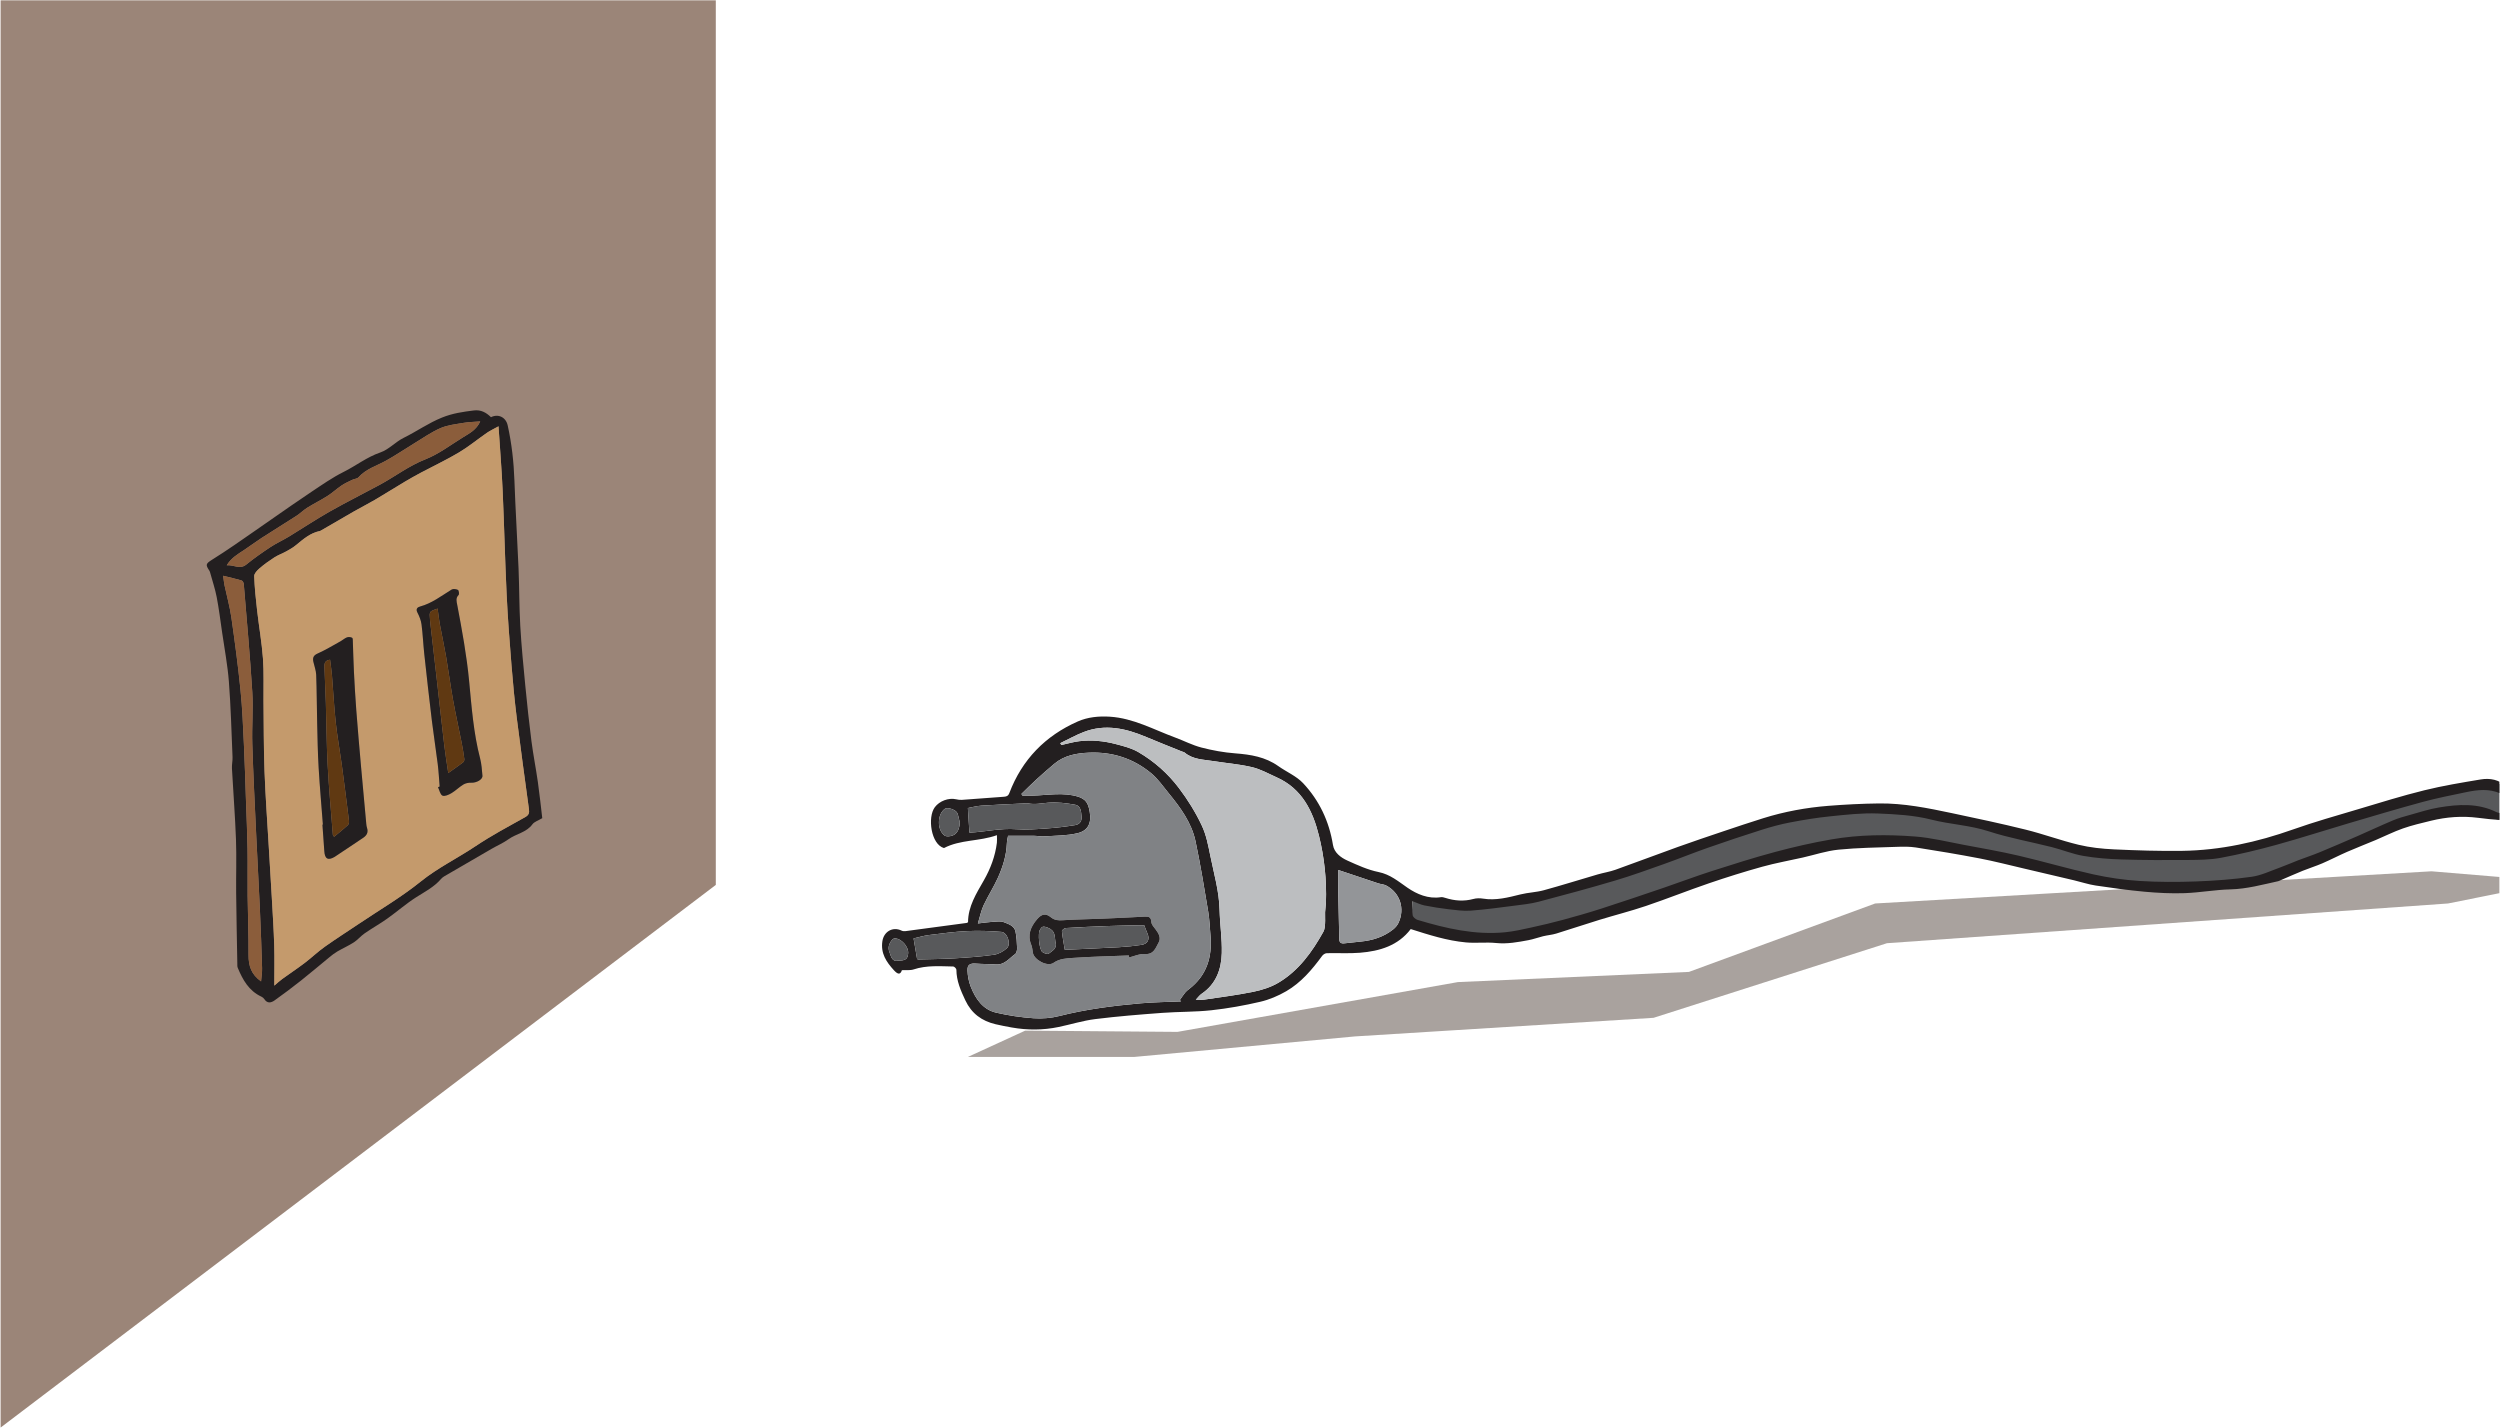 <?xml version="1.0" encoding="UTF-8" standalone="no"?>
<svg
   xmlns:dc="http://purl.org/dc/elements/1.1/"
   xmlns:cc="http://creativecommons.org/ns#"
   xmlns:rdf="http://www.w3.org/1999/02/22-rdf-syntax-ns#"
   xmlns:svg="http://www.w3.org/2000/svg"
   xmlns="http://www.w3.org/2000/svg"
   viewBox="0 0 706.811 403.604"
   height="403.604"
   width="706.811"
   xml:space="preserve"
   id="svg2"
   version="1.1"><defs
     id="defs6"><clipPath
       id="clipPath30"
       clipPathUnits="userSpaceOnUse"><path
         id="path28"
         d="M 0,302.703 H 530.108 V 0 H 0 Z" /></clipPath></defs><g
     transform="matrix(1.333,0,0,-1.333,0,403.604)"
     id="g10"><g
       transform="translate(0.131,302.702)"
       id="g12"><path
         id="path14"
         style="fill:#9b8578;fill-opacity:1;fill-rule:nonzero;stroke:none"
         d="m 0,0 v -302.702 l 151.688,115.094 V 0 Z" /></g><g
       transform="translate(513.742,133.999)"
       id="g16"><path
         id="path18"
         style="fill:#58595b;fill-opacity:1;fill-rule:nonzero;stroke:none"
         d="m 0,0 -25.583,-7.75 -16.084,-4.333 -20.916,-0.93 -12.668,2.263 -20.499,5.334 -20.833,2.916 -17.251,-1.583 -14.249,-4.5 -21.167,-7.796 -17.083,-4.704 -15.75,-2.443 -12.001,1.693 -0.417,-5.5 1.751,-0.166 10.75,-2.25 h 11.083 l 13.334,3.833 15.583,4.75 11.916,4.25 18.25,4.666 9.417,1.904 h 10.917 l 6.999,-0.737 12.668,-2.25 11,-1.917 4.666,-1.129 19.75,-3.454 18.833,1.25 9.334,2.204 15.833,6.713 12.584,4.833 10.332,1.084 5.867,-1.354 V 2.489 L 11.75,2.833 Z" /></g><g
       transform="translate(397.716,111.154)"
       id="g20"><path
         id="path22"
         style="fill:#a9a29e;fill-opacity:1;fill-rule:nonzero;stroke:none"
         d="m 0,0 -39.5,-14.512 -49,-2.16 -59.486,-10.562 -32.291,0.265 -12.159,-5.58 h 35.268 l 46.852,4.354 L -47,-24.25 2.5,-8.426 121.5,0 132.392,2.185 v 3.44 L 118,6.826 Z" /></g><g
       id="g24"><g
         clip-path="url(#clipPath30)"
         id="g26"><g
           transform="translate(190.522,99.032)"
           id="g32"><path
             id="path34"
             style="fill:#231f20;fill-opacity:1;fill-rule:nonzero;stroke:none"
             d="M 0,0 C 1.549,0.005 1.982,0.343 2.098,1.524 2.237,2.937 0.614,4.759 -0.767,4.713 -0.944,4.707 -1.165,4.584 -1.282,4.444 -1.927,3.68 -2.272,2.821 -1.881,1.826 -1.513,0.891 -1.353,-0.308 0,0 m 13.044,29.3 c -0.163,0.654 -0.274,1.326 -0.503,1.955 -0.259,0.713 -2.047,1.347 -2.601,0.982 -1.69,-1.116 -1.784,-4.456 -0.141,-5.687 0.197,-0.147 0.512,-0.204 0.768,-0.193 1.593,0.065 2.391,1.055 2.477,2.943 M 3.991,0.337 c 0.018,-0.006 0.166,-0.094 0.312,-0.09 2.592,0.071 5.187,0.094 7.775,0.25 2.741,0.165 5.488,0.361 8.203,0.75 0.973,0.14 2.01,0.715 2.749,1.388 0.947,0.861 0.111,3.355 -1.162,3.46 C 19.473,6.293 17.05,6.381 14.651,6.266 11.921,6.134 9.198,5.766 6.482,5.424 5.362,5.283 4.267,4.943 3.241,4.711 3.511,3.135 3.742,1.785 3.991,0.337 m 11.096,26.807 c 3.322,0.16 6.578,0.988 9.945,0.728 2.172,-0.169 4.382,0.019 6.566,0.171 1.976,0.137 3.949,0.384 5.903,0.702 0.889,0.144 1.465,0.764 1.372,1.793 -0.095,1.05 -0.137,2.31 -1.359,2.528 -1.895,0.338 -3.87,0.597 -5.769,0.424 -1.422,-0.129 -2.8,-0.434 -4.234,-0.136 -0.341,0.071 -0.715,-0.009 -1.073,-0.027 -2.946,-0.145 -5.893,-0.259 -8.835,-0.457 -1.005,-0.068 -1.995,-0.349 -2.844,-0.506 0.114,-1.82 0.217,-3.452 0.328,-5.22 m 78.216,-7.915 c 0,-1.518 -0.023,-3.016 0.005,-4.512 0.064,-3.381 0.162,-6.762 0.224,-10.143 0.013,-0.747 0.37,-0.984 1.053,-0.907 1.15,0.129 2.299,0.263 3.45,0.373 2.552,0.243 4.923,0.986 6.947,2.604 0.449,0.359 0.864,0.845 1.106,1.361 1.427,3.037 0.327,6.38 -2.603,7.923 -0.508,0.267 -1.142,0.281 -1.699,0.465 -2.713,0.896 -5.419,1.81 -8.483,2.836 M 34.362,46.128 c 0.073,-0.133 0.145,-0.266 0.217,-0.399 1.267,0.278 2.521,0.655 3.802,0.813 2.626,0.324 5.241,0.049 7.786,-0.62 1.63,-0.428 3.335,-0.86 4.767,-1.699 3.348,-1.963 6.231,-4.499 8.601,-7.637 1.881,-2.491 3.512,-5.1 4.836,-7.922 0.959,-2.041 1.359,-4.198 1.804,-6.392 0.773,-3.819 1.879,-7.559 1.968,-11.505 0.069,-3.059 0.553,-6.12 0.471,-9.17 -0.093,-3.446 -1.212,-6.571 -4.291,-8.64 -0.423,-0.284 -0.73,-0.739 -1.221,-1.25 0.74,0 1.221,-0.06 1.682,0.009 3.503,0.527 7.026,0.963 10.493,1.671 1.846,0.377 3.747,0.978 5.354,1.932 4.303,2.555 7.142,6.518 9.533,10.81 0.275,0.494 0.317,1.147 0.357,1.733 0.055,0.804 -0.021,1.615 0.008,2.421 0.025,0.675 0.154,1.346 0.178,2.021 0.166,4.807 -0.333,9.571 -1.487,14.215 -1.305,5.249 -3.591,9.944 -8.927,12.338 -1.731,0.777 -3.431,1.744 -5.251,2.175 -2.689,0.638 -5.477,0.85 -8.216,1.289 -2.1,0.337 -4.314,0.316 -6.083,1.801 -0.144,0.121 -0.368,0.147 -0.553,0.222 -2.541,1.028 -5.095,2.026 -7.62,3.094 -4.318,1.827 -8.706,2.816 -13.275,1.034 -1.692,-0.659 -3.291,-1.556 -4.933,-2.344 M 26.12,35.359 C 26.189,35.24 26.258,35.12 26.327,35 c 0.711,0 1.422,-0.014 2.132,0.002 3.256,0.073 6.534,0.768 9.75,-0.246 0.62,-0.196 1.303,-0.588 1.667,-1.097 0.418,-0.583 0.609,-1.382 0.73,-2.115 0.393,-2.376 -0.326,-3.984 -2.605,-4.524 -2.303,-0.547 -4.75,-0.502 -7.137,-0.667 -0.666,-0.046 -1.344,0.112 -2.017,0.119 -1.8,0.018 -3.6,0.006 -5.563,0.006 -0.08,-0.479 -0.231,-1.012 -0.249,-1.55 -0.089,-2.594 -0.857,-5.025 -1.903,-7.348 -0.898,-1.993 -2.101,-3.848 -3.028,-5.829 -0.523,-1.117 -0.76,-2.367 -1.222,-3.868 1.343,0.154 2.311,0.304 3.284,0.363 0.743,0.044 1.57,0.168 2.222,-0.091 0.988,-0.393 2.215,-0.739 2.475,-1.995 0.235,-1.133 0.298,-2.31 0.336,-3.471 0.015,-0.441 -0.112,-1.088 -0.415,-1.301 -1.259,-0.89 -2.228,-2.337 -4.067,-2.202 -1.419,0.103 -2.849,0.075 -4.268,0.182 -1.217,0.092 -1.815,-0.225 -1.772,-1.45 0.041,-1.169 0.272,-2.391 0.706,-3.475 1.02,-2.549 2.54,-4.819 5.393,-5.48 2.597,-0.602 5.266,-0.999 7.924,-1.184 1.805,-0.126 3.708,0.031 5.461,0.477 5.673,1.442 11.444,2.176 17.248,2.692 2.846,0.253 5.711,0.278 8.568,0.406 -0.09,0.096 -0.18,0.191 -0.27,0.287 0.38,0.532 0.74,1.081 1.148,1.591 0.222,0.276 0.513,0.505 0.797,0.722 3.76,2.877 4.961,6.783 4.569,11.331 -0.147,1.704 -0.202,3.424 -0.483,5.106 -0.834,4.979 -1.639,9.968 -2.686,14.904 -0.838,3.948 -3.199,7.161 -5.711,10.228 -1.183,1.444 -2.267,3.033 -3.685,4.207 -3.798,3.144 -8.242,4.589 -13.203,4.377 -2.676,-0.114 -5.231,-0.576 -7.356,-2.358 -1.279,-1.072 -2.535,-2.172 -3.766,-3.299 -1.096,-1.002 -2.142,-2.058 -3.211,-3.091 m 82.936,-22.752 c 0,-1.128 -0.101,-2.08 0.048,-2.991 0.062,-0.377 0.606,-0.845 1.022,-0.97 6.06,-1.824 12.193,-3.251 18.59,-2.628 1.858,0.182 3.698,0.608 5.527,1.006 2.249,0.49 4.493,1.019 6.714,1.622 2.733,0.742 5.46,1.518 8.156,2.386 4.434,1.429 8.846,2.927 13.256,4.429 3.396,1.156 6.752,2.434 10.167,3.53 4.472,1.435 8.955,2.858 13.491,4.073 3.919,1.05 7.891,1.955 11.888,2.65 5.887,1.023 11.861,1.067 17.797,0.608 3.402,-0.264 6.762,-1.102 10.131,-1.734 3.952,-0.741 7.919,-1.428 11.833,-2.341 5.278,-1.23 10.484,-2.774 15.774,-3.947 3.221,-0.715 6.529,-1.19 9.821,-1.4 3.976,-0.254 7.982,-0.25 11.965,-0.105 3.946,0.144 7.904,0.438 11.811,0.99 2.042,0.288 3.994,1.244 5.969,1.949 1.312,0.469 2.585,1.046 3.886,1.544 1.524,0.585 3.08,1.09 4.588,1.713 2.687,1.108 5.354,2.265 8.018,3.428 2.517,1.1 5.003,2.272 7.534,3.336 1.129,0.475 2.325,0.803 3.509,1.131 2.067,0.572 4.123,1.253 6.23,1.601 4.119,0.682 8.252,0.956 12.184,-0.984 0.315,-0.156 0.718,-0.147 1.01,-0.328 0.307,-0.191 0.53,-0.518 0.789,-0.786 -0.329,-0.2 -0.67,-0.588 -0.986,-0.569 -1.587,0.098 -3.17,0.276 -4.749,0.476 -3.349,0.423 -6.657,0.178 -9.923,-0.62 -2.005,-0.489 -4.026,-0.958 -5.969,-1.639 -1.973,-0.692 -3.853,-1.647 -5.784,-2.461 -2.005,-0.844 -4.038,-1.622 -6.031,-2.492 -1.781,-0.777 -3.507,-1.681 -5.29,-2.451 -1.351,-0.584 -2.765,-1.016 -4.131,-1.568 -1.541,-0.623 -3.058,-1.303 -4.586,-1.958 -0.22,-0.094 -0.433,-0.218 -0.663,-0.267 -3.344,-0.727 -6.635,-1.644 -10.116,-1.728 -3.242,-0.078 -6.47,-0.687 -9.713,-0.801 -2.82,-0.099 -5.664,0.048 -8.478,0.303 -3.476,0.314 -6.94,0.8 -10.393,1.318 -1.53,0.23 -3.018,0.735 -4.53,1.094 -3.547,0.841 -7.096,1.675 -10.646,2.502 -3.129,0.729 -6.243,1.54 -9.396,2.145 -4.498,0.865 -9.019,1.616 -13.544,2.325 -1.327,0.207 -2.704,0.184 -4.053,0.136 -4.129,-0.145 -8.272,-0.19 -12.377,-0.599 -2.552,-0.253 -5.043,-1.101 -7.565,-1.67 -2.873,-0.649 -5.782,-1.166 -8.616,-1.954 -3.785,-1.052 -7.541,-2.23 -11.259,-3.5 -4.482,-1.531 -8.884,-3.292 -13.37,-4.81 -3.275,-1.108 -6.637,-1.957 -9.945,-2.972 -3.038,-0.932 -6.047,-1.954 -9.084,-2.885 -0.904,-0.277 -1.869,-0.346 -2.793,-0.568 -1.042,-0.25 -2.055,-0.64 -3.105,-0.834 -2.261,-0.418 -4.503,-0.85 -6.856,-0.606 -2.117,0.219 -4.284,-0.067 -6.406,0.127 -4.02,0.368 -7.852,1.601 -11.717,2.831 C 106.026,3.185 102.13,2.011 97.915,1.671 95.587,1.483 93.231,1.64 90.889,1.58 90.55,1.571 90.112,1.297 89.903,1.012 c -2.14,-2.919 -4.471,-5.678 -7.63,-7.505 -1.7,-0.982 -3.588,-1.788 -5.494,-2.231 -3.404,-0.792 -6.869,-1.416 -10.342,-1.796 -3.473,-0.381 -6.993,-0.299 -10.482,-0.561 -4.733,-0.354 -9.47,-0.729 -14.178,-1.317 -2.614,-0.327 -5.167,-1.13 -7.757,-1.673 -3.318,-0.695 -6.654,-0.697 -9.988,-0.102 -1.14,0.203 -2.279,0.423 -3.405,0.688 -2.918,0.687 -5.088,2.27 -6.403,5.063 -0.98,2.08 -1.885,4.135 -1.899,6.489 -10e-4,0.242 -0.432,0.686 -0.67,0.69 C 8.837,-1.194 6.007,-0.95 3.245,-1.867 2.537,-2.102 1.709,-1.975 0.768,-2.023 0.439,-3.014 -0.073,-2.97 -0.924,-2.04 c -1.613,1.764 -2.834,3.576 -2.45,6.157 0.305,2.046 2.205,3.164 4.078,2.248 0.229,-0.112 0.534,-0.144 0.79,-0.111 4.348,0.571 8.694,1.158 13.04,1.745 0.07,0.01 0.132,0.078 0.261,0.157 0.01,3.343 1.756,6.071 3.353,8.873 1.413,2.479 2.414,5.124 2.766,7.979 0.057,0.458 0.008,0.93 0.008,1.605 -3.763,-1.356 -7.727,-0.904 -11.235,-2.736 -2.745,0.785 -3.54,6.529 -1.932,8.671 0.983,1.31 2.912,2.048 4.531,1.67 0.382,-0.089 0.789,-0.146 1.178,-0.119 2.945,0.206 5.889,0.446 8.834,0.651 0.591,0.041 0.997,0.109 1.26,0.801 2.697,7.096 7.628,12.142 14.518,15.178 2.084,0.918 4.419,1.162 6.797,1.011 5.008,-0.318 9.297,-2.742 13.844,-4.416 1.866,-0.687 3.658,-1.63 5.569,-2.126 2.339,-0.607 4.755,-1.05 7.162,-1.233 3.275,-0.249 6.399,-0.749 9.151,-2.706 1.741,-1.237 3.84,-2.107 5.263,-3.624 3.437,-3.665 5.525,-8.087 6.335,-13.114 0.261,-1.618 1.639,-2.658 3.052,-3.295 2.139,-0.964 4.329,-1.971 6.605,-2.433 2.49,-0.507 4.185,-1.981 6.155,-3.336 1.98,-1.361 4.406,-2.416 7.071,-1.998 0.297,0.047 0.635,-0.053 0.935,-0.148 1.963,-0.625 3.928,-0.78 5.95,-0.234 0.638,0.173 1.367,0.187 2.023,0.079 2.766,-0.452 5.375,0.245 8.015,0.899 1.612,0.398 3.316,0.44 4.914,0.877 3.821,1.044 7.6,2.238 11.403,3.347 1.257,0.367 2.57,0.562 3.798,1 4.421,1.576 8.807,3.249 13.225,4.835 3.219,1.155 6.462,2.245 9.704,3.337 2.791,0.94 5.585,1.874 8.395,2.753 4.506,1.41 9.134,2.258 13.832,2.629 3.563,0.281 7.14,0.464 10.714,0.508 5.251,0.064 10.381,-0.982 15.488,-2.06 5.219,-1.102 10.44,-2.209 15.616,-3.493 3.786,-0.939 7.466,-2.305 11.257,-3.217 2.429,-0.584 4.966,-0.854 7.468,-0.971 4.826,-0.226 9.664,-0.381 14.494,-0.314 8.094,0.112 15.894,1.838 23.521,4.541 4.54,1.608 9.19,2.915 13.809,4.294 4.66,1.391 9.309,2.843 14.027,4.008 3.937,0.972 7.957,1.632 11.961,2.301 1.987,0.331 3.921,-0.038 5.444,-1.524 0.258,-0.251 0.38,-0.744 0.368,-1.119 -0.005,-0.156 -0.511,-0.354 -0.815,-0.425 -0.25,-0.059 -0.567,-0.023 -0.803,0.084 -2.422,1.095 -4.899,0.787 -7.365,0.272 -3.074,-0.642 -6.162,-1.249 -9.189,-2.071 -5.311,-1.444 -10.586,-3.021 -15.865,-4.578 -5.048,-1.49 -10.059,-3.113 -15.132,-4.512 -3.864,-1.065 -7.774,-2.005 -11.713,-2.741 -2.289,-0.428 -4.673,-0.448 -7.016,-0.468 -4.681,-0.04 -9.366,-0.033 -14.044,0.108 -2.732,0.083 -5.485,0.296 -8.174,0.761 -2.26,0.39 -4.426,1.292 -6.661,1.859 -4.473,1.134 -9.049,1.935 -13.424,3.361 -3.977,1.296 -8.121,1.45 -12.099,2.464 -3.753,0.956 -7.563,1.15 -11.355,1.306 -3.386,0.14 -6.808,-0.262 -10.196,-0.606 -2.84,-0.288 -5.669,-0.759 -8.474,-1.296 -2.025,-0.388 -4.03,-0.936 -5.998,-1.559 -3.831,-1.213 -7.644,-2.488 -11.437,-3.817 -3.108,-1.089 -6.161,-2.334 -9.264,-3.436 -3.448,-1.224 -6.893,-2.476 -10.399,-3.515 -5.369,-1.592 -10.778,-3.056 -16.195,-4.481 -1.679,-0.441 -3.433,-0.621 -5.162,-0.842 -3.082,-0.395 -6.165,-0.824 -9.261,-1.051 -1.569,-0.115 -3.174,0.121 -4.751,0.303 -1.696,0.197 -3.387,0.473 -5.062,0.804 -0.765,0.151 -1.487,0.517 -2.531,0.896" /></g><g
           transform="translate(101.855,213.394)"
           id="g36"><path
             id="path38"
             style="fill:#231f20;fill-opacity:1;fill-rule:nonzero;stroke:none"
             d="m 0,0 c -1.294,-0.104 -2.411,-0.112 -3.497,-0.3 -1.664,-0.288 -3.411,-0.459 -4.932,-1.121 -1.967,-0.855 -3.755,-2.128 -5.602,-3.249 -2.003,-1.215 -3.942,-2.543 -5.989,-3.674 -1.976,-1.091 -4.205,-1.727 -5.787,-3.496 -0.292,-0.327 -0.913,-0.341 -1.356,-0.556 -0.769,-0.373 -1.558,-0.729 -2.264,-1.204 -1.02,-0.688 -1.93,-1.544 -2.966,-2.205 -1.396,-0.89 -2.889,-1.626 -4.295,-2.501 -0.804,-0.5 -1.483,-1.198 -2.279,-1.713 -2.446,-1.582 -4.933,-3.101 -7.38,-4.682 -1.297,-0.838 -2.527,-1.779 -3.818,-2.627 -1.276,-0.838 -2.615,-1.59 -3.595,-3.184 1.532,0.145 2.764,-0.963 4.147,0.164 1.629,1.328 3.363,2.538 5.118,3.697 1.255,0.829 2.645,1.452 3.933,2.235 2.882,1.749 5.688,3.63 8.618,5.292 3.5,1.985 7.109,3.775 10.647,5.693 3.241,1.756 6.157,4.019 9.668,5.397 2.846,1.116 5.37,3.069 8.011,4.693 C -2.279,-2.518 -0.821,-1.798 0,0 m -46.483,-118.766 c 0.088,1.058 0.245,1.932 0.218,2.8 -0.124,4.143 -0.274,8.285 -0.461,12.424 -0.235,5.183 -0.532,10.363 -0.773,15.546 -0.304,6.538 -0.641,13.075 -0.843,19.616 -0.113,3.662 0.222,7.344 -0.003,10.995 -0.471,7.644 -1.175,15.273 -1.807,22.906 -0.022,0.267 -0.242,0.678 -0.454,0.741 -1.222,0.364 -2.469,0.643 -3.924,1.005 0.131,-0.922 0.177,-1.475 0.291,-2.013 0.485,-2.29 1.126,-4.556 1.459,-6.867 0.735,-5.108 1.412,-10.228 1.934,-15.362 0.389,-3.838 0.537,-7.702 0.722,-11.558 0.191,-3.983 0.301,-7.969 0.44,-11.954 0.118,-3.376 0.271,-6.752 0.329,-10.129 0.056,-3.341 -0.018,-6.684 0.02,-10.025 0.046,-4.181 0.225,-8.362 0.195,-12.542 -0.016,-2.262 0.571,-4.109 2.657,-5.583 m 2.809,-0.902 c 0.608,0.516 1.108,0.998 1.664,1.402 1.571,1.14 3.195,2.209 4.741,3.381 1.46,1.107 2.789,2.392 4.28,3.452 2.397,1.705 4.883,3.284 7.325,4.926 4.357,2.931 8.924,5.601 12.997,8.884 3.667,2.955 7.853,4.975 11.712,7.559 3.371,2.258 6.977,4.169 10.523,6.156 0.759,0.425 0.869,0.911 0.771,1.636 -0.87,6.438 -1.776,12.873 -2.581,19.32 -0.464,3.718 -0.821,7.452 -1.122,11.187 -0.404,5.011 -0.793,10.026 -1.032,15.046 -0.351,7.378 -0.519,14.763 -0.851,22.142 -0.198,4.405 -0.561,8.803 -0.872,13.539 -1.09,-0.605 -1.809,-0.931 -2.448,-1.373 -1.989,-1.377 -3.867,-2.932 -5.937,-4.167 -2.595,-1.548 -5.343,-2.837 -8.014,-4.258 -1.191,-0.634 -2.37,-1.293 -3.528,-1.984 -2.1,-1.253 -4.166,-2.562 -6.273,-3.801 -1.434,-0.844 -2.925,-1.59 -4.371,-2.415 -2.342,-1.337 -4.668,-2.704 -7.001,-4.056 -0.103,-0.06 -0.209,-0.131 -0.322,-0.154 -2.036,-0.412 -3.522,-1.732 -5.058,-2.994 -0.633,-0.521 -1.364,-0.934 -2.085,-1.333 -0.821,-0.456 -1.726,-0.771 -2.512,-1.275 -1.095,-0.703 -2.161,-1.47 -3.146,-2.318 -0.5,-0.43 -1.144,-1.108 -1.125,-1.653 0.083,-2.421 0.339,-4.839 0.615,-7.249 0.389,-3.398 0.988,-6.778 1.242,-10.185 0.222,-2.973 0.085,-5.973 0.119,-8.961 0.057,-4.989 0.027,-9.982 0.211,-14.966 0.2,-5.42 0.6,-10.833 0.917,-16.248 0.21,-3.578 0.438,-7.155 0.639,-10.733 0.187,-3.344 0.404,-6.687 0.505,-10.033 0.083,-2.745 0.017,-5.495 0.017,-8.474 m 56.833,35.523 c -0.879,-0.528 -1.691,-0.759 -2.083,-1.297 -1.28,-1.757 -3.446,-2 -5.064,-3.165 -1.115,-0.803 -2.408,-1.356 -3.606,-2.048 -3.117,-1.798 -6.228,-3.606 -9.335,-5.422 -0.48,-0.281 -1.02,-0.54 -1.369,-0.949 -1.452,-1.703 -3.391,-2.69 -5.236,-3.863 -2.166,-1.376 -4.113,-3.093 -6.211,-4.582 -1.544,-1.095 -3.205,-2.025 -4.763,-3.101 -0.812,-0.561 -1.457,-1.37 -2.282,-1.904 -1.132,-0.731 -2.377,-1.282 -3.545,-1.961 -0.577,-0.335 -1.107,-0.76 -1.627,-1.184 -2.019,-1.65 -4.001,-3.347 -6.045,-4.965 -1.833,-1.452 -3.707,-2.856 -5.611,-4.213 -0.72,-0.513 -1.545,-0.705 -2.172,0.271 -0.141,0.218 -0.379,0.413 -0.616,0.523 -2.666,1.23 -3.964,3.58 -5.022,6.119 -0.117,0.28 -0.084,0.629 -0.09,0.947 -0.088,4.982 -0.195,9.963 -0.247,14.945 -0.04,3.783 0.104,7.572 -0.037,11.351 -0.187,5.021 -0.583,10.034 -0.856,15.052 -0.043,0.791 0.16,1.595 0.127,2.387 -0.226,5.333 -0.364,10.674 -0.774,15.994 -0.272,3.523 -0.939,7.016 -1.445,10.52 -0.358,2.476 -0.669,4.963 -1.139,7.418 -0.327,1.708 -0.889,3.372 -1.35,5.054 -0.052,0.19 -0.097,0.396 -0.203,0.554 -0.852,1.268 -0.777,1.485 0.565,2.328 1.612,1.012 3.203,2.058 4.773,3.133 2.625,1.795 5.223,3.63 7.838,5.44 2.83,1.96 5.641,3.947 8.508,5.852 2.214,1.471 4.41,3.015 6.779,4.195 2.635,1.311 4.951,3.162 7.808,4.138 1.782,0.608 3.19,2.232 4.921,3.085 2.759,1.36 5.259,3.148 8.167,4.319 2.25,0.905 4.447,1.216 6.743,1.501 1.496,0.186 2.629,-0.453 3.622,-1.434 1.543,0.783 3.16,-0.002 3.543,-1.724 0.859,-3.861 1.291,-7.769 1.431,-11.727 0.221,-6.216 0.615,-12.424 0.875,-18.638 0.17,-4.071 0.136,-8.151 0.369,-12.217 0.241,-4.22 0.655,-8.432 1.063,-12.641 0.381,-3.922 0.8,-7.842 1.303,-11.749 0.376,-2.915 0.954,-5.803 1.366,-8.713 0.377,-2.659 0.652,-5.333 0.927,-7.629" /></g><g
           transform="translate(239.431,100.126)"
           id="g40"><path
             id="path42"
             style="fill:#808285;fill-opacity:1;fill-rule:nonzero;stroke:none"
             d="M 0,0 C 0.019,-0.139 0.037,-0.279 0.056,-0.418 1.157,-0.153 2.284,0.405 3.355,0.313 5.304,0.146 5.682,1.643 6.318,2.765 6.847,3.7 6.333,4.669 5.688,5.503 5.308,5.996 4.792,6.555 4.758,7.11 4.697,8.135 4.237,8.291 3.381,8.243 0.397,8.075 -2.589,7.931 -5.575,7.806 -8.363,7.689 -11.156,7.664 -13.938,7.48 c -0.997,-0.066 -1.781,-0.052 -2.633,0.641 -1.103,0.896 -1.957,0.661 -2.885,-0.418 -1.387,-1.613 -2.121,-3.356 -1.23,-5.495 0.21,-0.505 0.224,-1.091 0.325,-1.64 0.28,-1.529 3.111,-3.026 4.375,-2.134 1.286,0.907 2.717,0.947 4.091,1.045 C -7.937,-0.239 -3.966,-0.159 0,0 m -22.788,34.266 c 1.068,1.032 2.115,2.088 3.21,3.091 1.231,1.126 2.487,2.227 3.766,3.298 2.125,1.782 4.68,2.244 7.356,2.358 4.961,0.212 9.405,-1.233 13.203,-4.377 1.418,-1.173 2.502,-2.763 3.685,-4.206 2.512,-3.068 4.873,-6.281 5.711,-10.229 1.047,-4.936 1.852,-9.925 2.686,-14.904 0.281,-1.682 0.336,-3.402 0.483,-5.106 0.392,-4.547 -0.808,-8.454 -4.568,-11.33 -0.285,-0.218 -0.576,-0.446 -0.797,-0.723 -0.409,-0.51 -0.769,-1.059 -1.148,-1.591 0.089,-0.096 0.179,-0.191 0.269,-0.287 -2.857,-0.128 -5.722,-0.153 -8.568,-0.406 -5.804,-0.516 -11.575,-1.25 -17.247,-2.692 -1.754,-0.446 -3.656,-0.603 -5.462,-0.477 -2.658,0.185 -5.327,0.582 -7.924,1.184 -2.853,0.661 -4.373,2.931 -5.393,5.48 -0.434,1.084 -0.665,2.306 -0.706,3.475 -0.043,1.225 0.555,1.542 1.773,1.45 1.419,-0.107 2.848,-0.078 4.267,-0.182 1.839,-0.135 2.808,1.312 4.067,2.202 0.303,0.214 0.43,0.861 0.415,1.301 -0.038,1.161 -0.101,2.338 -0.336,3.472 -0.26,1.255 -1.487,1.601 -2.475,1.994 -0.651,0.259 -1.479,0.136 -2.222,0.091 -0.973,-0.059 -1.941,-0.209 -3.284,-0.362 0.462,1.501 0.699,2.75 1.222,3.867 0.927,1.981 2.131,3.836 3.028,5.829 1.046,2.323 1.814,4.755 1.903,7.348 0.018,0.538 0.169,1.071 0.249,1.55 1.963,0 3.764,0.013 5.564,-0.006 0.672,-0.007 1.35,-0.165 2.016,-0.119 2.387,0.166 4.834,0.121 7.137,0.667 2.28,0.54 2.998,2.148 2.605,4.524 -0.121,0.733 -0.312,1.532 -0.73,2.116 -0.364,0.508 -1.046,0.9 -1.666,1.096 -3.217,1.015 -6.495,0.319 -9.751,0.246 -0.71,-0.015 -1.421,-0.002 -2.131,-0.002 -0.069,0.12 -0.138,0.24 -0.207,0.36" /></g><g
           transform="translate(224.884,145.16)"
           id="g44"><path
             id="path46"
             style="fill:#bcbec0;fill-opacity:1;fill-rule:nonzero;stroke:none"
             d="m 0,0 c 1.641,0.788 3.241,1.685 4.932,2.344 4.57,1.782 8.958,0.793 13.276,-1.034 2.524,-1.068 5.079,-2.066 7.62,-3.094 0.185,-0.075 0.408,-0.101 0.553,-0.222 1.768,-1.484 3.983,-1.464 6.083,-1.801 2.738,-0.439 5.526,-0.651 8.216,-1.288 1.82,-0.432 3.519,-1.398 5.25,-2.175 5.337,-2.395 7.623,-7.09 8.927,-12.339 1.155,-4.644 1.654,-9.408 1.487,-14.215 -0.023,-0.675 -0.153,-1.346 -0.177,-2.02 -0.029,-0.807 0.047,-1.618 -0.008,-2.422 -0.04,-0.586 -0.083,-1.239 -0.357,-1.732 -2.392,-4.293 -5.23,-8.256 -9.534,-10.811 -1.607,-0.953 -3.508,-1.555 -5.353,-1.932 -3.467,-0.708 -6.99,-1.144 -10.493,-1.671 -0.462,-0.069 -0.943,-0.009 -1.682,-0.009 0.49,0.511 0.798,0.966 1.221,1.25 3.079,2.069 4.197,5.195 4.291,8.64 0.082,3.05 -0.403,6.111 -0.472,9.171 -0.089,3.946 -1.195,7.685 -1.968,11.504 -0.444,2.194 -0.845,4.351 -1.803,6.392 -1.325,2.822 -2.955,5.431 -4.837,7.923 -2.369,3.137 -5.253,5.673 -8.601,7.636 -1.431,0.84 -3.136,1.271 -4.766,1.7 C 9.26,0.463 6.645,0.738 4.019,0.414 2.737,0.256 1.483,-0.121 0.217,-0.399 0.144,-0.266 0.072,-0.133 0,0" /></g><g
           transform="translate(283.825,118.261)"
           id="g48"><path
             id="path50"
             style="fill:#939598;fill-opacity:1;fill-rule:nonzero;stroke:none"
             d="m 0,0 c 3.063,-1.026 5.77,-1.94 8.482,-2.835 0.558,-0.184 1.192,-0.199 1.699,-0.466 2.931,-1.543 4.031,-4.885 2.604,-7.922 -0.243,-0.516 -0.658,-1.003 -1.106,-1.361 -2.025,-1.619 -4.395,-2.361 -6.947,-2.605 -1.152,-0.109 -2.301,-0.243 -3.45,-0.372 -0.683,-0.077 -1.04,0.159 -1.054,0.906 -0.061,3.381 -0.16,6.762 -0.223,10.143 C -0.023,-3.015 0,-1.517 0,0" /></g><g
           transform="translate(205.609,126.176)"
           id="g52"><path
             id="path54"
             style="fill:#58595b;fill-opacity:1;fill-rule:nonzero;stroke:none"
             d="m 0,0 c -0.111,1.768 -0.214,3.4 -0.329,5.22 0.85,0.157 1.84,0.438 2.845,0.506 2.942,0.198 5.889,0.312 8.835,0.457 0.358,0.018 0.732,0.098 1.073,0.028 1.433,-0.298 2.812,0.006 4.234,0.135 C 18.557,6.519 20.532,6.26 22.427,5.922 23.648,5.704 23.691,4.444 23.786,3.394 23.879,2.365 23.302,1.745 22.414,1.601 20.459,1.283 18.486,1.037 16.511,0.899 14.327,0.747 12.117,0.56 9.944,0.728 6.578,0.988 3.322,0.161 0,0" /></g><g
           transform="translate(194.512,99.369)"
           id="g56"><path
             id="path58"
             style="fill:#58595b;fill-opacity:1;fill-rule:nonzero;stroke:none"
             d="m 0,0 c -0.248,1.448 -0.479,2.798 -0.749,4.374 1.025,0.232 2.12,0.572 3.24,0.713 2.717,0.342 5.439,0.71 8.17,0.842 2.399,0.115 4.821,0.027 7.217,-0.171 C 19.151,5.653 19.986,3.159 19.04,2.298 18.301,1.626 17.264,1.05 16.29,0.91 13.575,0.521 10.828,0.325 8.087,0.16 5.5,0.004 2.904,-0.019 0.312,-0.09 0.167,-0.094 0.018,-0.006 0,0" /></g><g
           transform="translate(203.566,128.333)"
           id="g60"><path
             id="path62"
             style="fill:#58595b;fill-opacity:1;fill-rule:nonzero;stroke:none"
             d="m 0,0 c -0.086,-1.888 -0.884,-2.879 -2.477,-2.944 -0.256,-0.01 -0.571,0.047 -0.768,0.194 -1.643,1.231 -1.55,4.57 0.141,5.686 C -2.55,3.302 -0.762,2.668 -0.503,1.955 -0.274,1.325 -0.163,0.653 0,0" /></g><g
           transform="translate(190.522,99.032)"
           id="g64"><path
             id="path66"
             style="fill:#58595b;fill-opacity:1;fill-rule:nonzero;stroke:none"
             d="m 0,0 c -1.353,-0.308 -1.513,0.891 -1.881,1.826 -0.391,0.995 -0.046,1.854 0.599,2.618 0.117,0.14 0.338,0.263 0.515,0.269 C 0.614,4.759 2.237,2.937 2.098,1.524 1.982,0.343 1.549,0.005 0,0" /></g><g
           transform="translate(93.25,135.963)"
           id="g68"><path
             id="path70"
             style="fill:#c49a6c;fill-opacity:1;fill-rule:nonzero;stroke:none"
             d="m 0,0 c -0.117,-0.05 -0.233,-0.099 -0.35,-0.149 0.301,-0.625 0.458,-1.56 0.945,-1.785 0.466,-0.216 1.342,0.188 1.915,0.528 0.886,0.523 1.626,1.292 2.508,1.822 0.474,0.285 1.123,0.42 1.68,0.391 C 7.797,0.749 9.15,1.482 9.075,2.29 8.961,3.517 8.887,4.768 8.58,5.952 7.181,11.337 6.774,16.869 6.25,22.364 5.73,27.81 4.742,33.158 3.727,38.514 3.589,39.242 3.351,39.959 4.021,40.631 4.187,40.798 4.07,41.6 3.875,41.699 3.5,41.888 2.861,41.97 2.533,41.768 0.371,40.439 -1.639,38.855 -4.16,38.173 c -0.52,-0.14 -0.968,-0.487 -0.565,-1.262 0.406,-0.784 0.761,-1.652 0.875,-2.518 0.275,-2.091 0.359,-4.207 0.587,-6.305 0.512,-4.708 1.039,-9.414 1.609,-14.114 0.373,-3.076 0.86,-6.138 1.243,-9.212 C -0.214,3.182 -0.133,1.588 0,0 m -24.768,-8.074 c -0.033,-0.002 -0.065,-0.004 -0.098,-0.007 0.135,-1.869 0.286,-3.737 0.399,-5.608 0.1,-1.66 0.772,-2.06 2.173,-1.245 0.206,0.12 0.399,0.265 0.598,0.399 1.819,1.215 3.634,2.436 5.457,3.645 0.785,0.52 1.151,1.179 0.827,2.13 -0.089,0.26 -0.126,0.543 -0.152,0.819 -0.374,4.041 -0.753,8.081 -1.109,12.123 -0.353,4.009 -0.705,8.02 -1.013,12.033 -0.207,2.702 -0.359,5.408 -0.497,8.114 -0.106,2.092 -0.147,4.188 -0.228,6.281 -0.013,0.325 0.023,0.824 -0.154,0.933 -0.285,0.174 -0.77,0.207 -1.095,0.09 -0.473,-0.171 -0.865,-0.554 -1.316,-0.803 -1.623,-0.896 -3.214,-1.868 -4.902,-2.62 -0.91,-0.406 -1.091,-0.919 -0.91,-1.749 0.202,-0.926 0.567,-1.844 0.601,-2.775 0.126,-3.425 0.125,-6.854 0.206,-10.281 0.075,-3.141 0.126,-6.285 0.311,-9.421 0.236,-4.023 0.596,-8.039 0.902,-12.058 m -10.301,-34.163 c 0,2.98 0.066,5.729 -0.017,8.474 -0.102,3.347 -0.318,6.69 -0.505,10.033 -0.201,3.579 -0.429,7.155 -0.639,10.733 -0.317,5.416 -0.717,10.828 -0.917,16.249 -0.184,4.984 -0.155,9.976 -0.211,14.965 -0.034,2.988 0.103,5.988 -0.119,8.962 -0.254,3.407 -0.853,6.786 -1.243,10.185 -0.276,2.409 -0.531,4.828 -0.614,7.249 -0.019,0.545 0.625,1.223 1.124,1.652 0.986,0.848 2.051,1.616 3.147,2.319 0.786,0.504 1.691,0.819 2.512,1.274 0.72,0.4 1.451,0.813 2.085,1.333 1.536,1.262 3.022,2.583 5.058,2.994 0.113,0.023 0.218,0.095 0.321,0.154 2.334,1.353 4.659,2.719 7.002,4.057 1.445,0.825 2.937,1.57 4.371,2.414 2.107,1.24 4.173,2.549 6.273,3.801 1.158,0.691 2.337,1.351 3.528,1.984 2.671,1.422 5.419,2.71 8.013,4.258 2.071,1.235 3.949,2.791 5.937,4.167 0.639,0.443 1.359,0.768 2.448,1.373 0.311,-4.735 0.674,-9.133 0.872,-13.539 0.332,-7.378 0.501,-14.764 0.851,-22.141 0.239,-5.021 0.629,-10.036 1.032,-15.047 0.301,-3.735 0.658,-7.469 1.123,-11.186 0.805,-6.448 1.71,-12.882 2.58,-19.321 0.098,-0.725 -0.011,-1.21 -0.771,-1.636 -3.545,-1.986 -7.152,-3.898 -10.522,-6.155 -3.859,-2.585 -8.045,-4.605 -11.712,-7.56 -4.074,-3.282 -8.641,-5.953 -12.997,-8.883 -2.442,-1.643 -4.928,-3.221 -7.325,-4.926 -1.491,-1.061 -2.82,-2.345 -4.28,-3.453 -1.546,-1.172 -3.17,-2.24 -4.741,-3.381 -0.556,-0.404 -1.056,-0.886 -1.664,-1.402" /></g><g
           transform="translate(55.372,94.629)"
           id="g72"><path
             id="path74"
             style="fill:#8b5d3b;fill-opacity:1;fill-rule:nonzero;stroke:none"
             d="m 0,0 c -2.086,1.474 -2.673,3.321 -2.657,5.583 0.03,4.179 -0.149,8.36 -0.195,12.541 -0.038,3.342 0.036,6.685 -0.02,10.026 -0.058,3.377 -0.21,6.752 -0.329,10.128 -0.139,3.985 -0.249,7.972 -0.44,11.954 -0.185,3.856 -0.333,7.721 -0.722,11.558 -0.522,5.134 -1.199,10.254 -1.934,15.363 -0.333,2.311 -0.974,4.577 -1.459,6.867 -0.114,0.538 -0.16,1.09 -0.291,2.012 1.455,-0.361 2.702,-0.64 3.924,-1.004 0.212,-0.063 0.432,-0.475 0.454,-0.741 0.632,-7.633 1.336,-15.263 1.807,-22.906 0.225,-3.651 -0.11,-7.333 0.003,-10.995 C -1.657,43.844 -1.32,37.307 -1.016,30.77 -0.775,25.587 -0.478,20.407 -0.243,15.224 -0.056,11.084 0.094,6.942 0.218,2.8 0.245,1.932 0.088,1.058 0,0" /></g><g
           transform="translate(101.855,213.394)"
           id="g76"><path
             id="path78"
             style="fill:#8b5d3b;fill-opacity:1;fill-rule:nonzero;stroke:none"
             d="m 0,0 c -0.821,-1.798 -2.279,-2.518 -3.618,-3.341 -2.641,-1.624 -5.165,-3.577 -8.011,-4.693 -3.511,-1.378 -6.427,-3.641 -9.668,-5.397 -3.538,-1.918 -7.147,-3.708 -10.647,-5.693 -2.93,-1.662 -5.736,-3.543 -8.618,-5.292 -1.288,-0.783 -2.678,-1.406 -3.933,-2.235 -1.755,-1.159 -3.489,-2.369 -5.118,-3.697 -1.383,-1.127 -2.615,-0.019 -4.147,-0.164 0.98,1.594 2.319,2.346 3.595,3.184 1.291,0.848 2.521,1.789 3.818,2.627 2.447,1.581 4.934,3.1 7.38,4.682 0.796,0.515 1.475,1.213 2.279,1.713 1.406,0.875 2.899,1.611 4.295,2.501 1.036,0.661 1.946,1.517 2.966,2.205 0.706,0.475 1.495,0.831 2.264,1.204 0.443,0.215 1.064,0.229 1.356,0.556 1.582,1.769 3.811,2.405 5.787,3.496 2.047,1.131 3.986,2.459 5.989,3.674 1.847,1.121 3.635,2.394 5.602,3.249 1.521,0.662 3.268,0.833 4.932,1.121 1.086,0.188 2.203,0.196 3.497,0.3" /></g><g
           transform="translate(223.855,102.988)"
           id="g80"><path
             id="path82"
             style="fill:#231f20;fill-opacity:1;fill-rule:nonzero;stroke:none"
             d="m 0,0 c -0.204,1.165 0.068,2.386 -1.677,3.052 -1.093,0.417 -1.245,0.133 -1.64,-0.52 -0.434,-0.717 -0.13,-4.104 0.519,-4.641 0.345,-0.284 1.127,-0.547 1.357,-0.367 C -0.68,-1.879 0.448,-1.379 0,0 m 1.981,-1.658 c 3.873,0.18 7.689,0.333 11.501,0.548 1.587,0.09 3.174,0.258 4.745,0.494 1.363,0.206 1.827,1.178 1.288,2.41 -0.237,0.541 -0.433,1.101 -0.687,1.754 -0.354,0 -0.747,0.007 -1.139,-0.002 C 15.43,3.494 13.171,3.461 10.913,3.377 8.01,3.268 5.106,3.136 2.207,2.957 1.902,2.938 1.353,2.508 1.372,2.314 1.5,1.018 1.752,-0.265 1.981,-1.658 M 15.576,-2.862 C 11.61,-3.021 7.639,-3.1 3.682,-3.382 2.308,-3.48 0.876,-3.521 -0.41,-4.428 c -1.263,-0.891 -4.094,0.606 -4.375,2.135 -0.101,0.549 -0.115,1.135 -0.325,1.639 -0.891,2.14 -0.157,3.882 1.23,5.495 0.929,1.079 1.782,1.314 2.885,0.418 0.853,-0.693 1.636,-0.707 2.633,-0.641 2.783,0.185 5.576,0.21 8.363,0.327 2.987,0.125 5.972,0.269 8.956,0.436 0.856,0.048 1.316,-0.108 1.378,-1.133 0.033,-0.554 0.549,-1.113 0.93,-1.606 0.644,-0.835 1.158,-1.804 0.629,-2.738 -0.636,-1.123 -1.014,-2.619 -2.962,-2.453 -1.071,0.092 -2.198,-0.466 -3.3,-0.731 -0.019,0.14 -0.037,0.279 -0.056,0.418" /></g><g
           transform="translate(70.009,162.856)"
           id="g84"><path
             id="path86"
             style="fill:#231f20;fill-opacity:1;fill-rule:nonzero;stroke:none"
             d="m 0,0 c -1.273,-0.176 -1.212,-0.986 -1.191,-1.69 0.075,-2.51 0.218,-5.017 0.295,-7.526 0.134,-4.386 0.144,-8.779 0.38,-13.159 0.265,-4.935 0.722,-9.859 1.104,-14.787 0.008,-0.096 0.121,-0.185 0.265,-0.393 0.998,0.832 1.986,1.616 2.918,2.463 0.193,0.176 0.281,0.593 0.246,0.877 -0.492,3.99 -0.995,7.978 -1.534,11.961 -0.406,2.995 -0.955,5.973 -1.282,8.976 C 0.845,-10 0.684,-6.7 0.411,-3.412 0.316,-2.273 0.14,-1.142 0,0 m -1.526,-34.967 c -0.306,4.019 -0.666,8.035 -0.902,12.058 -0.185,3.136 -0.237,6.28 -0.311,9.421 -0.081,3.427 -0.081,6.856 -0.206,10.281 -0.034,0.931 -0.399,1.849 -0.601,2.775 -0.181,0.83 0,1.343 0.91,1.748 1.688,0.753 3.279,1.725 4.902,2.621 C 2.717,4.186 3.109,4.568 3.582,4.74 3.907,4.857 4.392,4.824 4.677,4.649 4.854,4.541 4.818,4.042 4.831,3.717 4.912,1.623 4.953,-0.472 5.059,-2.564 c 0.138,-2.706 0.29,-5.413 0.497,-8.114 0.308,-4.014 0.66,-8.024 1.013,-12.034 0.356,-4.042 0.735,-8.082 1.109,-12.122 0.026,-0.276 0.063,-0.559 0.151,-0.819 0.325,-0.951 -0.041,-1.61 -0.826,-2.131 -1.823,-1.209 -3.638,-2.429 -5.457,-3.645 -0.199,-0.133 -0.392,-0.278 -0.599,-0.398 -1.4,-0.815 -2.073,-0.415 -2.173,1.245 -0.112,1.87 -0.264,3.739 -0.398,5.608 0.033,0.002 0.065,0.005 0.098,0.007" /></g><g
           transform="translate(92.822,173.702)"
           id="g88"><path
             id="path90"
             style="fill:#231f20;fill-opacity:1;fill-rule:nonzero;stroke:none"
             d="m 0,0 c -0.451,-0.176 -0.952,-0.305 -1.372,-0.566 -0.194,-0.12 -0.326,-0.501 -0.317,-0.758 0.028,-0.817 0.122,-1.632 0.214,-2.446 0.423,-3.715 0.859,-7.429 1.281,-11.145 0.537,-4.714 1.048,-9.431 1.605,-14.142 0.226,-1.909 0.546,-3.807 0.84,-5.823 1.136,0.809 2.149,1.505 3.127,2.248 0.177,0.134 0.318,0.473 0.289,0.693 -0.151,1.142 -0.335,2.282 -0.559,3.413 -0.601,3.037 -1.28,6.061 -1.831,9.107 -0.545,3.017 -0.938,6.061 -1.459,9.082 C 1.406,-7.953 0.883,-5.588 0.445,-3.208 0.253,-2.166 0.151,-1.108 0,0 m 0.429,-37.739 c -0.133,1.588 -0.214,3.182 -0.411,4.762 -0.383,3.074 -0.87,6.136 -1.243,9.211 -0.57,4.701 -1.097,9.407 -1.609,14.114 -0.228,2.099 -0.312,4.215 -0.587,6.306 -0.114,0.866 -0.469,1.734 -0.876,2.518 -0.402,0.775 0.046,1.122 0.566,1.262 C -1.21,1.116 0.8,2.7 2.962,4.029 3.29,4.231 3.929,4.148 4.303,3.959 4.499,3.861 4.616,3.058 4.45,2.892 3.78,2.22 4.018,1.503 4.156,0.775 5.171,-4.581 6.159,-9.93 6.678,-15.375 c 0.525,-5.496 0.932,-11.027 2.331,-16.412 0.307,-1.184 0.381,-2.435 0.495,-3.662 0.075,-0.808 -1.278,-1.541 -2.377,-1.483 -0.558,0.029 -1.207,-0.106 -1.68,-0.391 -0.882,-0.53 -1.622,-1.299 -2.508,-1.823 -0.573,-0.339 -1.449,-0.743 -1.915,-0.527 -0.487,0.225 -0.644,1.16 -0.945,1.785 0.117,0.05 0.233,0.099 0.35,0.149" /></g><g
           transform="translate(225.835,101.329)"
           id="g92"><path
             id="path94"
             style="fill:#58595b;fill-opacity:1;fill-rule:nonzero;stroke:none"
             d="m 0,0 c -0.229,1.393 -0.481,2.677 -0.609,3.972 -0.019,0.194 0.53,0.624 0.835,0.643 2.9,0.179 5.803,0.311 8.707,0.42 2.257,0.084 4.517,0.117 6.775,0.17 0.393,0.009 0.786,0.001 1.14,0.001 0.254,-0.653 0.45,-1.212 0.687,-1.754 C 18.074,2.22 17.61,1.248 16.246,1.043 14.675,0.806 13.088,0.638 11.502,0.549 7.69,0.333 3.874,0.181 0,0" /></g><g
           transform="translate(223.855,102.988)"
           id="g96"><path
             id="path98"
             style="fill:#58595b;fill-opacity:1;fill-rule:nonzero;stroke:none"
             d="m 0,0 c 0.448,-1.379 -0.68,-1.879 -1.441,-2.476 -0.23,-0.18 -1.012,0.083 -1.357,0.367 -0.649,0.537 -0.953,3.924 -0.519,4.641 0.395,0.653 0.547,0.937 1.64,0.52 C 0.068,2.386 -0.204,1.165 0,0" /></g><g
           transform="translate(70.009,162.856)"
           id="g100"><path
             id="path102"
             style="fill:#603912;fill-opacity:1;fill-rule:nonzero;stroke:none"
             d="M 0,0 C 0.14,-1.142 0.316,-2.273 0.411,-3.412 0.684,-6.7 0.845,-10 1.201,-13.278 c 0.327,-3.003 0.876,-5.981 1.282,-8.976 0.539,-3.983 1.042,-7.971 1.534,-11.961 0.035,-0.284 -0.053,-0.701 -0.246,-0.877 -0.932,-0.847 -1.92,-1.631 -2.918,-2.463 -0.144,0.208 -0.257,0.297 -0.265,0.393 -0.382,4.928 -0.839,9.852 -1.104,14.787 -0.236,4.38 -0.246,8.773 -0.38,13.159 -0.077,2.509 -0.22,5.016 -0.295,7.526 C -1.212,-0.986 -1.273,-0.176 0,0" /></g><g
           transform="translate(92.822,173.702)"
           id="g104"><path
             id="path106"
             style="fill:#603912;fill-opacity:1;fill-rule:nonzero;stroke:none"
             d="m 0,0 c 0.151,-1.108 0.253,-2.166 0.445,-3.208 0.438,-2.38 0.961,-4.745 1.373,-7.129 0.521,-3.021 0.914,-6.065 1.459,-9.082 0.551,-3.046 1.23,-6.07 1.831,-9.107 0.224,-1.131 0.408,-2.271 0.559,-3.413 0.029,-0.22 -0.112,-0.559 -0.289,-0.693 -0.978,-0.743 -1.991,-1.439 -3.127,-2.248 -0.294,2.016 -0.614,3.914 -0.84,5.823 -0.557,4.711 -1.068,9.428 -1.605,14.142 -0.422,3.716 -0.858,7.43 -1.281,11.145 -0.092,0.814 -0.186,1.629 -0.214,2.446 -0.009,0.257 0.123,0.638 0.317,0.758 0.42,0.261 0.921,0.39 1.372,0.566" /></g></g></g></g></svg>